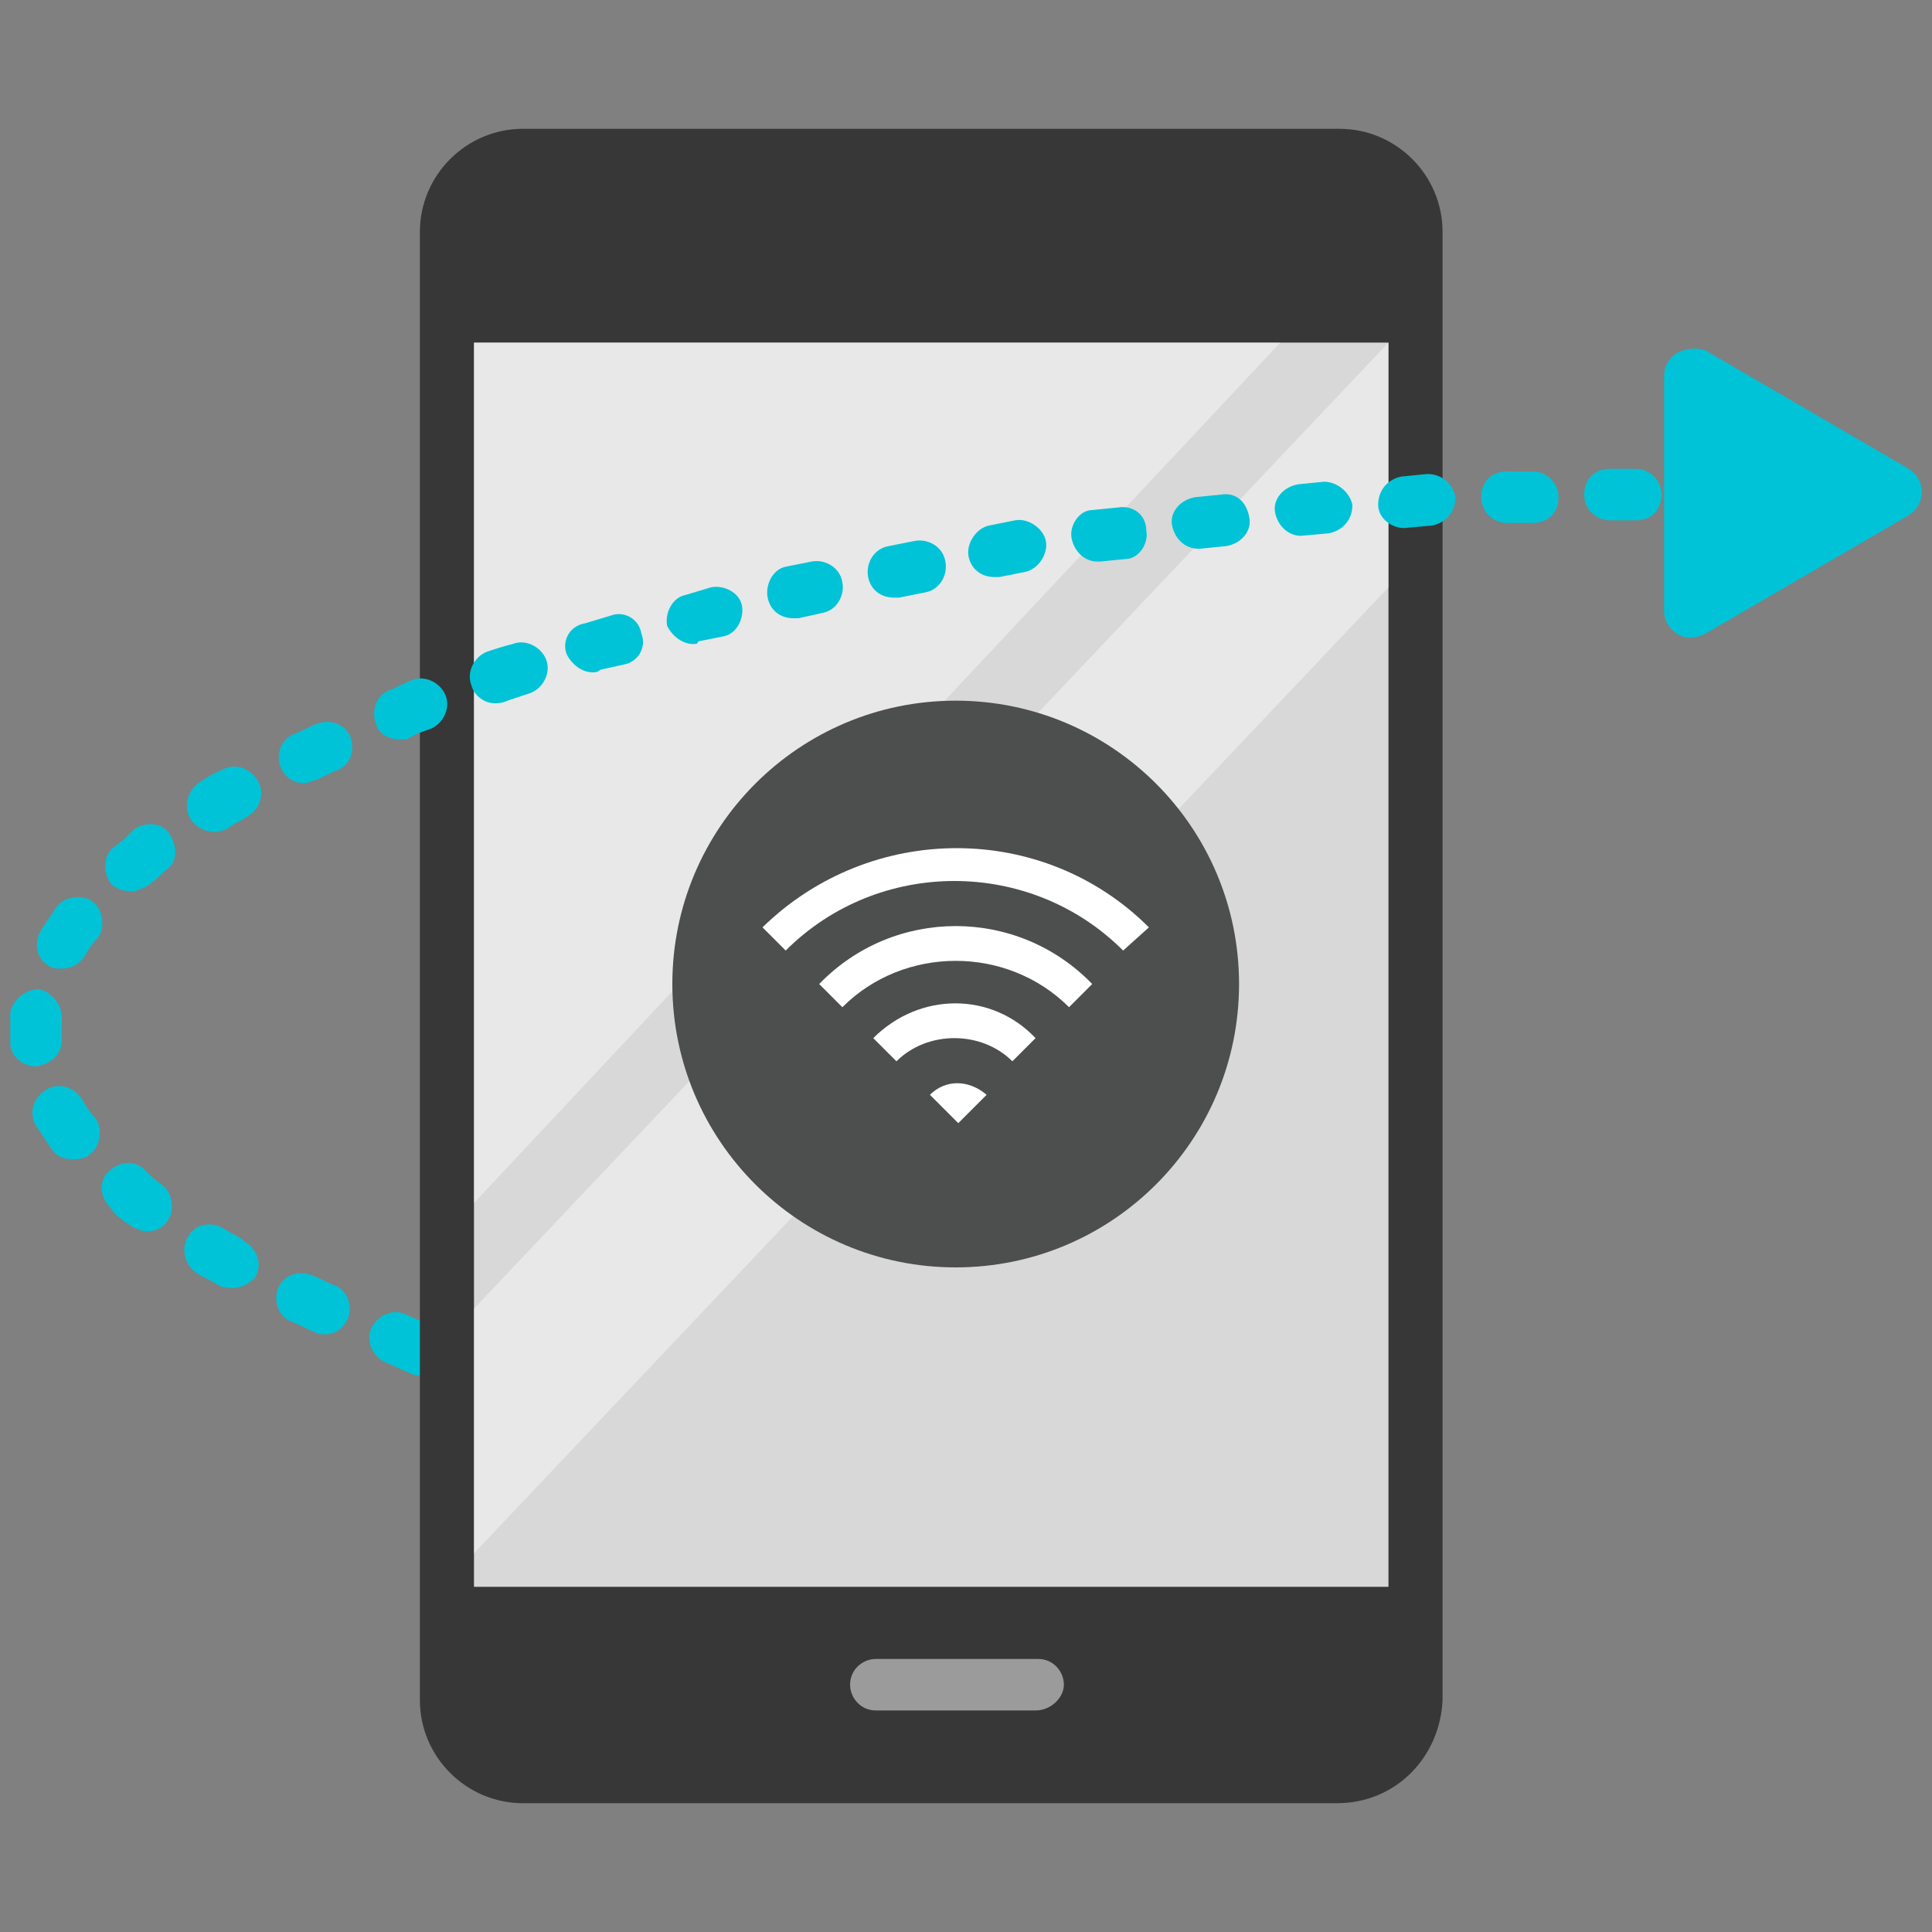 <?xml version="1.0" encoding="utf-8"?>
<!-- Generator: Adobe Illustrator 18.0.0, SVG Export Plug-In . SVG Version: 6.00 Build 0)  -->
<!DOCTYPE svg PUBLIC "-//W3C//DTD SVG 1.1//EN" "http://www.w3.org/Graphics/SVG/1.1/DTD/svg11.dtd">
<svg version="1.1" id="Layer_1" xmlns="http://www.w3.org/2000/svg" xmlns:xlink="http://www.w3.org/1999/xlink" x="0px" y="0px"
	 viewBox="0 0 75 75" enable-background="new 0 0 75 75" xml:space="preserve">
<rect x="0" y="0" width="75" height="75" fill="#808080" stroke="none"/>
<g>
	<path fill="#00C3D7" d="M16.3,53.4c-0.1,0-0.2,0-0.4-0.1L15,52.9c-0.5-0.2-0.8-0.8-0.6-1.3c0.2-0.5,0.8-0.8,1.3-0.6l0.9,0.4
		c0.5,0.2,0.8,0.8,0.6,1.3C17.1,53.1,16.7,53.4,16.3,53.4z"/>
	<path fill="#00C3D7" d="M65.1,13.7c-0.3,0.2-0.5,0.5-0.5,0.9v9.1c0,0.4,0.2,0.7,0.5,0.9c0.3,0.2,0.7,0.2,1.1,0l7.9-4.6
		c0.3-0.2,0.5-0.5,0.5-0.9s-0.2-0.7-0.5-0.9l-7.9-4.6C65.9,13.5,65.5,13.5,65.1,13.7z"/>
	<path fill="#373737" d="M51.9,70H20.3c-2.2,0-4-1.8-4-4V9c0-2.2,1.8-4,4-4h31.7c2.2,0,4,1.8,4,4v57C55.9,68.2,54.2,70,51.9,70z"/>
	<rect x="18.4" y="13.3" fill-rule="evenodd" clip-rule="evenodd" fill="#D8D8D8" width="35.5" height="48.3"/>
	<path fill-rule="evenodd" clip-rule="evenodd" fill="#9B9B9B" d="M40.2,66.4H34c-0.6,0-1-0.5-1-1l0,0c0-0.6,0.5-1,1-1h6.3
		c0.6,0,1,0.5,1,1l0,0C41.3,65.9,40.8,66.4,40.2,66.4z"/>
	<polygon opacity="0.4" fill-rule="evenodd" clip-rule="evenodd" fill="#FFFFFF" points="18.4,46.7 18.4,13.3 49.7,13.3 	"/>
	<polygon opacity="0.4" fill-rule="evenodd" clip-rule="evenodd" fill="#FFFFFF" points="53.9,22.8 18.4,60.3 18.4,50.8 53.9,13.3 	
		"/>
	<circle fill-rule="evenodd" clip-rule="evenodd" fill="#4D4E4E" cx="37.1" cy="38.2" r="11"/>
	<g>
		<path fill="#FFFFFF" d="M33.9,40.3l0.9,0.9c1.2-1.2,3.3-1.2,4.5,0c0,0,0,0,0,0l0.9-0.9c0,0,0,0,0,0C38.5,38.5,35.7,38.5,33.9,40.3
			z"/>
		<path fill="#FFFFFF" d="M31.8,38.2l0.9,0.9c2.4-2.4,6.4-2.4,8.8,0c0,0,0,0,0,0l0.9-0.9c0,0,0,0,0,0C39.5,35.2,34.7,35.2,31.8,38.2
			z"/>
		<path fill="#FFFFFF" d="M44.6,36c-4.1-4.1-10.8-4.1-15,0c0,0,0,0,0,0l0.9,0.9c0,0,0,0,0,0c3.6-3.6,9.5-3.6,13.1,0c0,0,0,0,0,0
			L44.6,36C44.6,36,44.6,36,44.6,36z"/>
		<path fill="#FFFFFF" d="M36.1,42.5l1.1,1.1l1.1-1.1C37.6,41.9,36.7,41.9,36.1,42.5z"/>
	</g>
	<path fill="#00C3D7" d="M12.6,51.8c-0.1,0-0.3,0-0.4-0.1c-0.3-0.1-0.6-0.3-0.9-0.4c-0.5-0.2-0.7-0.8-0.5-1.3
		c0.2-0.5,0.8-0.7,1.3-0.5c0.3,0.1,0.6,0.3,0.9,0.4c0.5,0.2,0.7,0.8,0.5,1.3C13.3,51.6,13,51.8,12.6,51.8z"/>
	<path fill="#00C3D7" d="M9,50c-0.2,0-0.3,0-0.5-0.1c-0.3-0.2-0.6-0.3-0.9-0.5C7.2,49.1,7,48.5,7.3,48c0.3-0.5,0.9-0.6,1.4-0.3
		c0.3,0.2,0.6,0.3,0.8,0.5c0.5,0.3,0.7,0.9,0.4,1.4C9.7,49.8,9.4,50,9,50z"/>
	<path fill="#00C3D7" d="M5.7,47.8c-0.2,0-0.4-0.1-0.6-0.2c-0.3-0.2-0.6-0.4-0.8-0.7c-0.4-0.4-0.5-1-0.1-1.4s1-0.5,1.4-0.1
		C5.8,45.6,6,45.8,6.3,46c0.4,0.3,0.5,1,0.2,1.4C6.3,47.7,6,47.8,5.7,47.8z"/>
	<path fill="#00C3D7" d="M2.8,45c-0.3,0-0.6-0.1-0.8-0.4c-0.2-0.3-0.4-0.6-0.6-0.9c-0.3-0.5-0.1-1.1,0.4-1.4
		c0.5-0.3,1.1-0.1,1.4,0.4c0.1,0.2,0.3,0.5,0.5,0.7c0.3,0.4,0.2,1.1-0.2,1.4C3.3,45,3,45,2.8,45z"/>
	<path fill="#00C3D7" d="M1.4,41.4c-0.5,0-1-0.4-1-0.9c0-0.1,0-0.3,0-0.4c0-0.3,0-0.5,0-0.8c0.1-0.5,0.6-0.9,1.1-0.9
		c0.5,0.1,0.9,0.6,0.9,1.1c0,0.2,0,0.4,0,0.6c0,0.1,0,0.2,0,0.3C2.4,40.9,2,41.3,1.4,41.4C1.4,41.4,1.4,41.4,1.4,41.4z"/>
	<path fill="#00C3D7" d="M2.4,37.6c-0.2,0-0.4,0-0.5-0.1c-0.5-0.3-0.6-0.9-0.3-1.4c0.2-0.3,0.4-0.6,0.6-0.9c0.3-0.4,1-0.5,1.4-0.2
		c0.4,0.3,0.5,1,0.2,1.4c-0.2,0.2-0.4,0.5-0.5,0.7C3.1,37.4,2.8,37.6,2.4,37.6z"/>
	<path fill="#00C3D7" d="M5.1,34.6c-0.3,0-0.6-0.1-0.8-0.3C4,33.9,4,33.2,4.4,32.9c0.3-0.2,0.5-0.4,0.8-0.7c0.4-0.3,1.1-0.3,1.4,0.2
		s0.3,1.1-0.2,1.4C6.2,34,6,34.2,5.7,34.4C5.5,34.5,5.3,34.6,5.1,34.6z"/>
	<path fill="#00C3D7" d="M8.3,32.3c-0.3,0-0.7-0.2-0.9-0.5c-0.3-0.5-0.1-1.1,0.3-1.4c0.3-0.2,0.6-0.4,0.9-0.5
		c0.5-0.3,1.1-0.1,1.4,0.4s0.1,1.1-0.4,1.4c-0.3,0.2-0.6,0.3-0.8,0.5C8.7,32.2,8.5,32.3,8.3,32.3z"/>
	<path fill="#00C3D7" d="M11.8,30.4c-0.4,0-0.7-0.2-0.9-0.6c-0.2-0.5,0-1.1,0.5-1.3c0.3-0.1,0.6-0.3,0.9-0.4c0.5-0.2,1.1,0,1.3,0.5
		c0.2,0.5,0,1.1-0.5,1.3c-0.3,0.1-0.6,0.3-0.9,0.4C12.1,30.3,12,30.4,11.8,30.4z"/>
	<path fill="#00C3D7" d="M15.5,28.7c-0.4,0-0.8-0.2-0.9-0.6c-0.2-0.5,0-1.1,0.5-1.3c0.3-0.1,0.6-0.3,0.9-0.4
		c0.5-0.2,1.1,0.1,1.3,0.6s-0.1,1.1-0.6,1.3c-0.3,0.1-0.6,0.2-0.9,0.4C15.7,28.7,15.6,28.7,15.5,28.7z"/>
	<path fill="#00C3D7" d="M19.2,27.3c-0.4,0-0.8-0.3-0.9-0.7c-0.2-0.5,0.1-1.1,0.6-1.3c0.3-0.1,0.6-0.2,1-0.3
		c0.5-0.2,1.1,0.1,1.3,0.6c0.2,0.5-0.1,1.1-0.6,1.3c-0.3,0.1-0.6,0.2-0.9,0.3C19.5,27.3,19.3,27.3,19.2,27.3z"/>
	<path fill="#00C3D7" d="M23,26.1c-0.4,0-0.8-0.3-1-0.7c-0.2-0.5,0.1-1.1,0.7-1.2l1-0.3c0.5-0.2,1.1,0.1,1.2,0.7
		c0.2,0.5-0.1,1.1-0.7,1.2L23.3,26C23.2,26.1,23.1,26.1,23,26.1z"/>
	<path fill="#00C3D7" d="M26.9,25c-0.4,0-0.8-0.3-1-0.7c-0.1-0.5,0.2-1.1,0.7-1.2l1-0.3c0.5-0.1,1.1,0.2,1.2,0.7
		c0.1,0.5-0.2,1.1-0.7,1.2l-1,0.2C27.1,25,27,25,26.9,25z"/>
	<path fill="#00C3D7" d="M30.8,24c-0.5,0-0.9-0.3-1-0.8c-0.1-0.5,0.2-1.1,0.7-1.2l1-0.2c0.5-0.1,1.1,0.2,1.2,0.8
		c0.1,0.5-0.2,1.1-0.8,1.2L31,24C30.9,24,30.9,24,30.8,24z"/>
	<path fill="#00C3D7" d="M34.7,23.2c-0.5,0-0.9-0.3-1-0.8c-0.1-0.5,0.2-1.1,0.8-1.2l1-0.2c0.5-0.1,1.1,0.2,1.2,0.8
		c0.1,0.5-0.2,1.1-0.8,1.2l-1,0.2C34.8,23.2,34.8,23.2,34.7,23.2z"/>
	<path fill="#00C3D7" d="M38.6,22.4c-0.5,0-0.9-0.3-1-0.8c-0.1-0.5,0.3-1.1,0.8-1.2l1-0.2c0.5-0.1,1.1,0.3,1.2,0.8
		c0.1,0.5-0.3,1.1-0.8,1.2l-1,0.2C38.7,22.4,38.7,22.4,38.6,22.4z"/>
	<path fill="#00C3D7" d="M42.6,21.8c-0.5,0-0.9-0.4-1-0.9c-0.1-0.5,0.3-1.1,0.8-1.1l1-0.1c0.6-0.1,1.1,0.3,1.1,0.9
		c0.1,0.5-0.3,1.1-0.8,1.1l-1,0.1C42.7,21.8,42.6,21.8,42.6,21.8z"/>
	<path fill="#00C3D7" d="M46.5,21.3c-0.5,0-0.9-0.4-1-0.9c-0.1-0.5,0.3-1,0.9-1.1l1-0.1c0.6-0.1,1,0.3,1.1,0.9
		c0.1,0.5-0.3,1-0.9,1.1l-1,0.1C46.6,21.3,46.6,21.3,46.5,21.3z"/>
	<path fill="#00C3D7" d="M50.5,20.8c-0.5,0-0.9-0.4-1-0.9c-0.1-0.5,0.3-1,0.9-1.1l1-0.1c0.5,0,1,0.4,1.1,0.9c0,0.6-0.4,1-0.9,1.1
		L50.5,20.8C50.6,20.8,50.5,20.8,50.5,20.8z"/>
	<path fill="#00C3D7" d="M54.5,20.5c-0.5,0-1-0.4-1-0.9c0-0.6,0.4-1,0.9-1.1l1-0.1c0.6,0,1,0.4,1.1,0.9c0,0.6-0.4,1-0.9,1.1
		L54.5,20.5C54.6,20.5,54.5,20.5,54.5,20.5z"/>
	<path fill="#00C3D7" d="M58.5,20.3c-0.5,0-1-0.4-1-1c0-0.6,0.4-1,1-1l1,0c0.5,0,1,0.4,1,1c0,0.6-0.4,1-1,1L58.5,20.3
		C58.5,20.3,58.5,20.3,58.5,20.3z"/>
	<path fill="#00C3D7" d="M62.5,20.2c-0.5,0-1-0.4-1-1c0-0.6,0.4-1,1-1l1,0c0,0,0,0,0,0c0.5,0,1,0.4,1,1c0,0.6-0.4,1-1,1L62.5,20.2
		C62.5,20.2,62.5,20.2,62.5,20.2z"/>
</g>
</svg>
